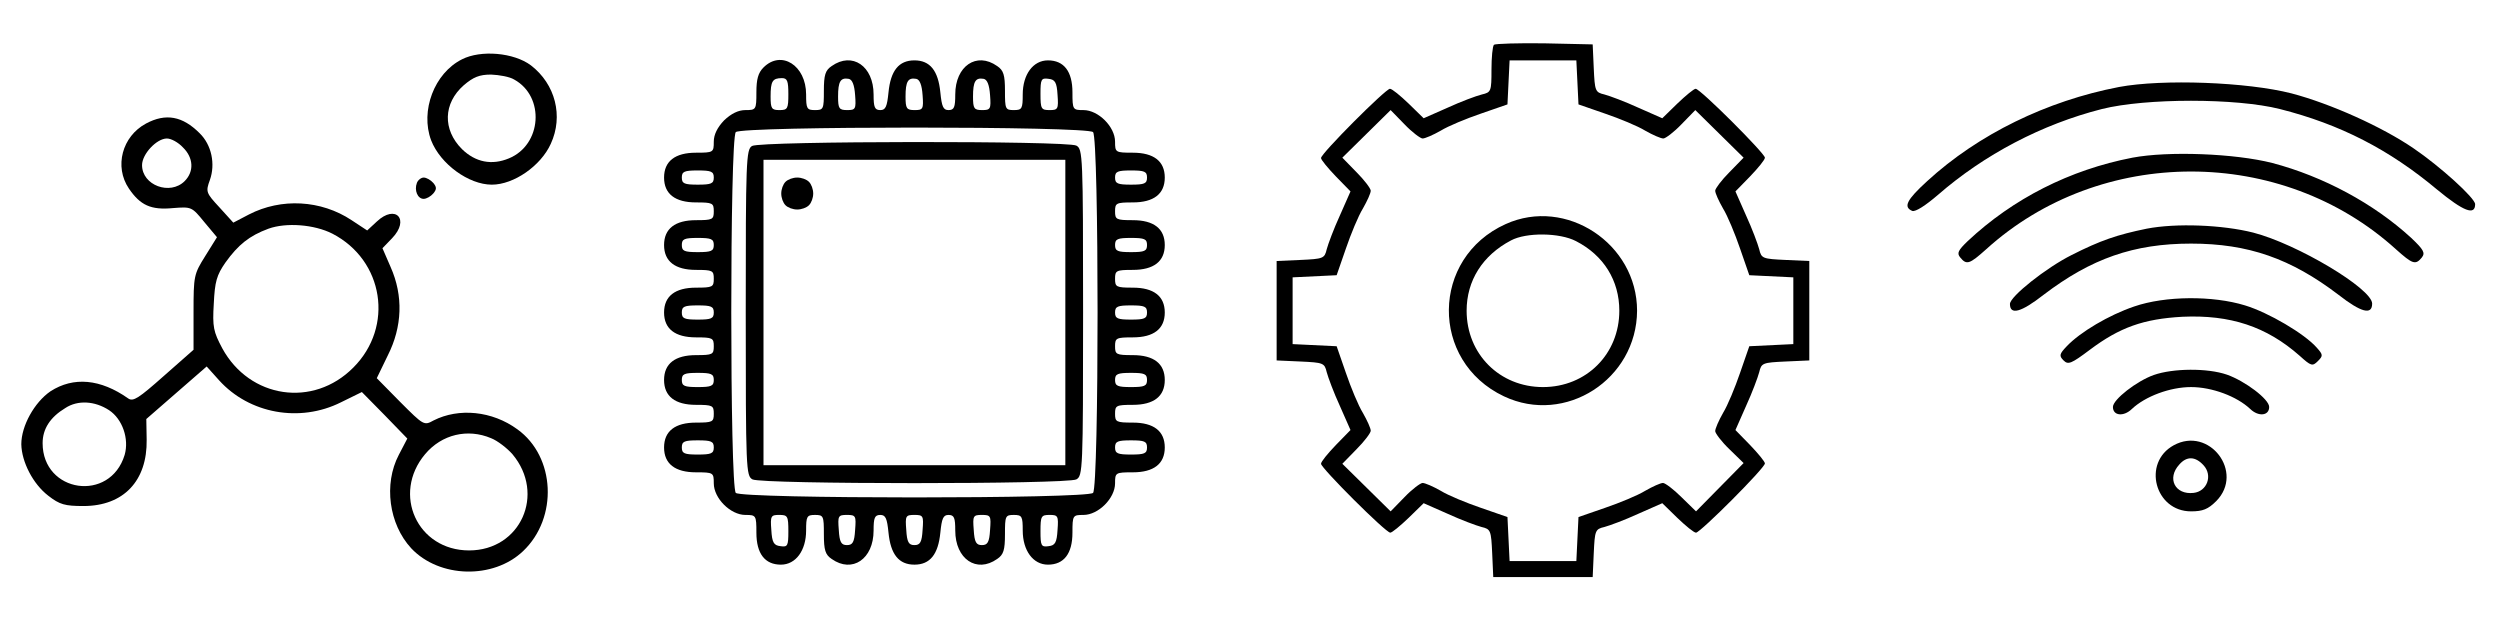 <?xml version="1.0" standalone="no"?>
<!DOCTYPE svg PUBLIC "-//W3C//DTD SVG 20010904//EN"
 "http://www.w3.org/TR/2001/REC-SVG-20010904/DTD/svg10.dtd">
<svg version="1.0" xmlns="http://www.w3.org/2000/svg"
 width="704pt" height="174pt" viewBox="0 0 704 174"
 preserveAspectRatio="xMidYMid meet">

<g transform="translate(0,174) scale(0.1,-0.1)"
fill="#000000" stroke="none">
<path d="M4207 1614 c-4 -4 -7 -36 -7 -70 0 -61 -1 -64 -27 -70 -16 -4 -59
-20 -96 -37 l-68 -30 -42 41 c-24 23 -47 42 -53 42 -12 0 -194 -182 -194 -195
0 -5 19 -28 42 -52 l41 -42 -30 -68 c-17 -37 -33 -80 -37 -95 -6 -26 -10 -27
-74 -30 l-67 -3 0 -140 0 -140 67 -3 c64 -3 68 -4 74 -30 4 -15 20 -58 37 -95
l30 -68 -41 -42 c-23 -24 -42 -47 -42 -53 0 -12 182 -194 195 -194 5 0 28 19
52 42 l42 41 68 -30 c37 -17 80 -33 95 -37 26 -6 27 -10 30 -74 l3 -67 140 0
140 0 3 67 c3 64 4 68 30 74 15 4 58 20 95 37 l68 30 42 -41 c24 -23 47 -42
53 -42 12 0 194 182 194 195 0 5 -19 28 -42 52 l-41 42 30 68 c17 37 33 80 37
95 6 26 10 27 74 30 l67 3 0 140 0 140 -67 3 c-64 3 -68 4 -74 30 -4 15 -20
58 -37 95 l-30 68 41 42 c23 24 42 47 42 53 0 12 -182 194 -195 194 -5 0 -28
-19 -52 -42 l-42 -41 -68 30 c-37 17 -80 33 -95 37 -26 6 -27 10 -30 74 l-3
67 -136 3 c-74 1 -138 -1 -142 -4z m235 -106 l3 -62 75 -26 c41 -14 92 -35
113 -48 21 -12 44 -22 51 -22 6 0 30 18 51 40 l39 40 68 -67 68 -67 -40 -41
c-22 -22 -40 -46 -40 -52 0 -7 10 -29 22 -50 13 -21 34 -72 48 -113 l26 -75
62 -3 62 -3 0 -94 0 -94 -62 -3 -62 -3 -26 -75 c-14 -41 -35 -92 -48 -113 -12
-21 -22 -44 -22 -51 0 -6 18 -30 40 -51 l40 -39 -67 -68 -67 -68 -41 40 c-22
22 -46 40 -52 40 -7 0 -29 -10 -50 -22 -21 -13 -72 -34 -113 -48 l-75 -26 -3
-62 -3 -62 -94 0 -94 0 -3 62 -3 62 -75 26 c-41 14 -92 35 -113 48 -21 12 -44
22 -51 22 -6 0 -30 -18 -51 -40 l-39 -40 -68 67 -68 67 40 41 c22 22 40 46 40
52 0 7 -10 29 -22 50 -13 21 -34 72 -48 113 l-26 75 -62 3 -62 3 0 94 0 94 62
3 62 3 26 75 c14 41 35 92 48 113 12 21 22 43 22 50 0 6 -18 30 -40 52 l-40
41 68 67 68 67 39 -40 c21 -22 45 -40 51 -40 7 0 30 10 51 22 21 13 72 34 113
48 l75 26 3 62 3 62 94 0 94 0 3 -62z"/>
<path d="M4240 1109 c-211 -95 -214 -386 -5 -485 173 -82 374 48 375 241 0
189 -200 321 -370 244z m198 -48 c78 -40 122 -111 122 -196 0 -122 -93 -215
-215 -215 -122 0 -215 93 -215 215 0 85 45 156 125 198 43 23 137 22 183 -2z"/>
<path d="M1301 1573 c-78 -39 -118 -145 -87 -228 26 -67 106 -125 171 -125 62
0 138 53 166 115 36 78 13 168 -56 221 -48 36 -141 44 -194 17z m147 -57 c87
-48 78 -184 -15 -222 -48 -20 -94 -11 -132 26 -55 55 -53 129 5 180 27 23 44
30 77 30 23 -1 52 -6 65 -14z"/>
<path d="M2150 1550 c-15 -15 -20 -33 -20 -70 0 -49 -1 -50 -31 -50 -20 0 -40
-10 -60 -29 -19 -20 -29 -40 -29 -60 0 -30 -1 -31 -50 -31 -59 0 -90 -24 -90
-70 0 -46 31 -70 90 -70 47 0 50 -2 50 -25 0 -23 -3 -25 -50 -25 -59 0 -90
-24 -90 -70 0 -46 31 -70 90 -70 47 0 50 -2 50 -25 0 -23 -3 -25 -50 -25 -59
0 -90 -24 -90 -70 0 -46 31 -70 90 -70 47 0 50 -2 50 -25 0 -23 -3 -25 -50
-25 -59 0 -90 -24 -90 -70 0 -46 31 -70 90 -70 47 0 50 -2 50 -25 0 -23 -3
-25 -50 -25 -59 0 -90 -24 -90 -70 0 -46 31 -70 90 -70 49 0 50 -1 50 -31 0
-42 47 -89 89 -89 30 0 31 -1 31 -50 0 -59 24 -90 69 -90 42 0 71 40 71 96 0
40 2 44 25 44 24 0 25 -3 25 -54 0 -45 4 -58 22 -70 58 -41 118 0 118 80 0 36
3 44 19 44 15 0 19 -10 23 -50 6 -61 29 -90 73 -90 44 0 67 29 73 90 4 40 8
50 23 50 16 0 19 -8 19 -44 0 -80 60 -121 118 -80 18 12 22 25 22 70 0 51 1
54 25 54 23 0 25 -4 25 -44 0 -56 29 -96 71 -96 45 0 69 31 69 90 0 49 1 50
31 50 42 0 89 47 89 89 0 30 1 31 50 31 59 0 90 24 90 70 0 46 -31 70 -90 70
-47 0 -50 2 -50 25 0 23 3 25 50 25 59 0 90 24 90 70 0 46 -31 70 -90 70 -47
0 -50 2 -50 25 0 23 3 25 50 25 59 0 90 24 90 70 0 46 -31 70 -90 70 -47 0
-50 2 -50 25 0 23 3 25 50 25 59 0 90 24 90 70 0 46 -31 70 -90 70 -47 0 -50
2 -50 25 0 23 3 25 50 25 59 0 90 24 90 70 0 46 -31 70 -90 70 -49 0 -50 1
-50 31 0 42 -47 89 -89 89 -30 0 -31 1 -31 50 0 59 -24 90 -69 90 -42 0 -71
-40 -71 -96 0 -40 -2 -44 -25 -44 -24 0 -25 3 -25 54 0 45 -4 58 -22 70 -58
41 -118 0 -118 -80 0 -36 -3 -44 -19 -44 -15 0 -19 10 -23 50 -6 61 -29 90
-73 90 -44 0 -67 -29 -73 -90 -4 -40 -8 -50 -23 -50 -16 0 -19 8 -19 44 0 80
-60 121 -118 80 -18 -12 -22 -25 -22 -70 0 -51 -1 -54 -25 -54 -23 0 -25 4
-25 44 0 82 -70 126 -120 76z m70 -75 c0 -41 -2 -45 -25 -45 -22 0 -25 4 -25
38 0 43 5 52 32 52 15 0 18 -8 18 -45z m188 -3 c3 -39 1 -42 -22 -42 -23 0
-26 4 -26 38 0 43 7 54 30 50 10 -2 16 -17 18 -46z m190 0 c3 -39 1 -42 -22
-42 -23 0 -26 4 -26 38 0 43 7 54 30 50 10 -2 16 -17 18 -46z m190 0 c3 -39 1
-42 -22 -42 -23 0 -26 4 -26 38 0 43 7 54 30 50 10 -2 16 -17 18 -46z m190 1
c3 -40 1 -43 -22 -43 -24 0 -26 3 -26 46 0 41 2 45 23 42 18 -2 23 -10 25 -45z
m100 -105 c17 -17 17 -999 0 -1016 -17 -17 -989 -17 -1006 0 -17 17 -17 999 0
1016 17 17 989 17 1006 0z m-1068 -128 c0 -17 -7 -20 -45 -20 -38 0 -45 3 -45
20 0 17 7 20 45 20 38 0 45 -3 45 -20z m1220 0 c0 -17 -7 -20 -45 -20 -38 0
-45 3 -45 20 0 17 7 20 45 20 38 0 45 -3 45 -20z m-1220 -190 c0 -17 -7 -20
-45 -20 -38 0 -45 3 -45 20 0 17 7 20 45 20 38 0 45 -3 45 -20z m1220 0 c0
-17 -7 -20 -45 -20 -38 0 -45 3 -45 20 0 17 7 20 45 20 38 0 45 -3 45 -20z
m-1220 -190 c0 -17 -7 -20 -45 -20 -38 0 -45 3 -45 20 0 17 7 20 45 20 38 0
45 -3 45 -20z m1220 0 c0 -17 -7 -20 -45 -20 -38 0 -45 3 -45 20 0 17 7 20 45
20 38 0 45 -3 45 -20z m-1220 -190 c0 -17 -7 -20 -45 -20 -38 0 -45 3 -45 20
0 17 7 20 45 20 38 0 45 -3 45 -20z m1220 0 c0 -17 -7 -20 -45 -20 -38 0 -45
3 -45 20 0 17 7 20 45 20 38 0 45 -3 45 -20z m-1220 -190 c0 -17 -7 -20 -45
-20 -38 0 -45 3 -45 20 0 17 7 20 45 20 38 0 45 -3 45 -20z m1220 0 c0 -17 -7
-20 -45 -20 -38 0 -45 3 -45 20 0 17 7 20 45 20 38 0 45 -3 45 -20z m-1010
-236 c0 -41 -2 -45 -22 -42 -19 2 -24 10 -26 46 -3 39 -1 42 22 42 24 0 26 -3
26 -46z m188 4 c-2 -35 -7 -43 -23 -43 -16 0 -21 8 -23 43 -3 39 -2 42 23 42
25 0 26 -3 23 -42z m190 0 c-2 -35 -7 -43 -23 -43 -16 0 -21 8 -23 43 -3 39
-2 42 23 42 25 0 26 -3 23 -42z m190 0 c-2 -35 -7 -43 -23 -43 -16 0 -21 8
-23 43 -3 39 -2 42 23 42 25 0 26 -3 23 -42z m190 0 c-2 -36 -7 -44 -25 -46
-21 -3 -23 1 -23 42 0 43 2 46 26 46 23 0 25 -3 22 -42z"/>
<path d="M2118 1329 c-17 -9 -18 -42 -18 -469 0 -444 1 -460 19 -470 27 -14
885 -14 912 0 18 10 19 26 19 470 0 444 -1 460 -19 470 -27 14 -889 13 -913
-1z m882 -469 l0 -430 -425 0 -425 0 0 430 0 430 425 0 425 0 0 -430z"/>
<path d="M2212 1228 c-7 -7 -12 -21 -12 -33 0 -12 5 -26 12 -33 7 -7 21 -12
33 -12 12 0 26 5 33 12 7 7 12 21 12 33 0 12 -5 26 -12 33 -7 7 -21 12 -33 12
-12 0 -26 -5 -33 -12z"/>
<path d="M5967 1495 c-203 -39 -396 -133 -540 -265 -58 -53 -68 -73 -42 -84 9
-3 37 15 72 45 131 114 293 199 462 242 124 31 378 31 501 0 170 -43 308 -114
443 -227 74 -61 107 -74 107 -41 0 17 -98 106 -173 157 -89 61 -234 126 -344
155 -125 32 -363 41 -486 18z"/>
<path d="M411 1392 c-67 -36 -90 -121 -48 -183 32 -47 62 -61 124 -55 52 4 53
4 88 -39 l36 -43 -33 -53 c-32 -51 -33 -56 -33 -158 l0 -106 -84 -74 c-70 -62
-86 -73 -100 -63 -78 55 -154 62 -219 20 -45 -31 -82 -97 -82 -149 1 -50 33
-112 76 -145 32 -25 47 -29 99 -29 113 0 180 71 178 187 l-1 58 85 74 85 74
35 -39 c85 -94 227 -120 343 -62 l59 29 64 -65 64 -66 -24 -46 c-43 -82 -28
-195 35 -263 79 -84 231 -88 315 -8 99 94 91 266 -16 343 -71 52 -165 61 -236
25 -27 -15 -28 -14 -94 52 l-66 67 31 64 c41 81 44 168 8 249 l-23 53 27 28
c51 53 10 97 -43 47 l-27 -25 -44 29 c-86 57 -198 63 -289 16 l-44 -23 -39 43
c-38 41 -39 44 -27 77 16 45 5 99 -29 132 -48 48 -95 57 -151 27z m104 -67
c30 -29 32 -68 5 -95 -41 -41 -120 -12 -120 45 0 31 41 75 70 75 12 0 32 -11
45 -25z m421 -243 c145 -75 174 -262 59 -377 -113 -114 -292 -87 -369 54 -25
47 -28 60 -24 126 3 62 8 80 33 116 36 50 67 75 121 95 50 18 129 12 180 -14z
m-629 -497 c38 -25 57 -81 44 -126 -41 -135 -231 -107 -231 33 0 40 21 73 64
99 35 23 83 20 123 -6z m1076 -79 c18 -7 45 -28 60 -45 94 -112 23 -271 -122
-271 -146 0 -218 159 -124 271 47 56 120 73 186 45z"/>
<path d="M6005 1296 c-176 -34 -336 -115 -464 -235 -27 -26 -31 -34 -21 -46
18 -22 26 -19 73 23 322 292 832 292 1154 0 47 -42 55 -45 73 -23 10 13 5 22
-31 56 -105 96 -246 172 -390 210 -106 27 -293 34 -394 15z"/>
<path d="M1174 1225 c-8 -21 2 -45 19 -45 8 0 20 7 27 15 10 12 10 18 0 30 -7
8 -19 15 -27 15 -7 0 -16 -7 -19 -15z"/>
<path d="M6045 1096 c-83 -17 -130 -33 -211 -74 -72 -36 -174 -117 -174 -138
0 -32 31 -24 95 26 134 102 254 144 415 144 161 0 281 -42 415 -144 64 -50 95
-58 95 -25 0 42 -211 168 -335 200 -87 22 -217 27 -300 11z"/>
<path d="M6010 877 c-71 -24 -152 -72 -190 -112 -21 -22 -22 -27 -9 -40 13
-13 22 -9 74 30 84 63 151 87 261 93 134 6 236 -27 330 -110 32 -29 36 -30 51
-15 15 15 15 18 -3 38 -34 39 -136 99 -202 119 -91 28 -225 27 -312 -3z"/>
<path d="M6065 684 c-48 -17 -115 -69 -115 -90 0 -25 30 -28 53 -6 38 36 108
62 167 62 59 0 129 -26 167 -62 23 -22 53 -19 53 6 0 22 -68 73 -119 91 -55
19 -152 18 -206 -1z"/>
<path d="M6121 486 c-89 -49 -53 -186 49 -186 33 0 48 6 71 29 80 81 -20 212
-120 157z m84 -56 c27 -29 10 -74 -28 -78 -52 -6 -76 41 -40 80 21 24 45 23
68 -2z"/>
</g>
</svg>
